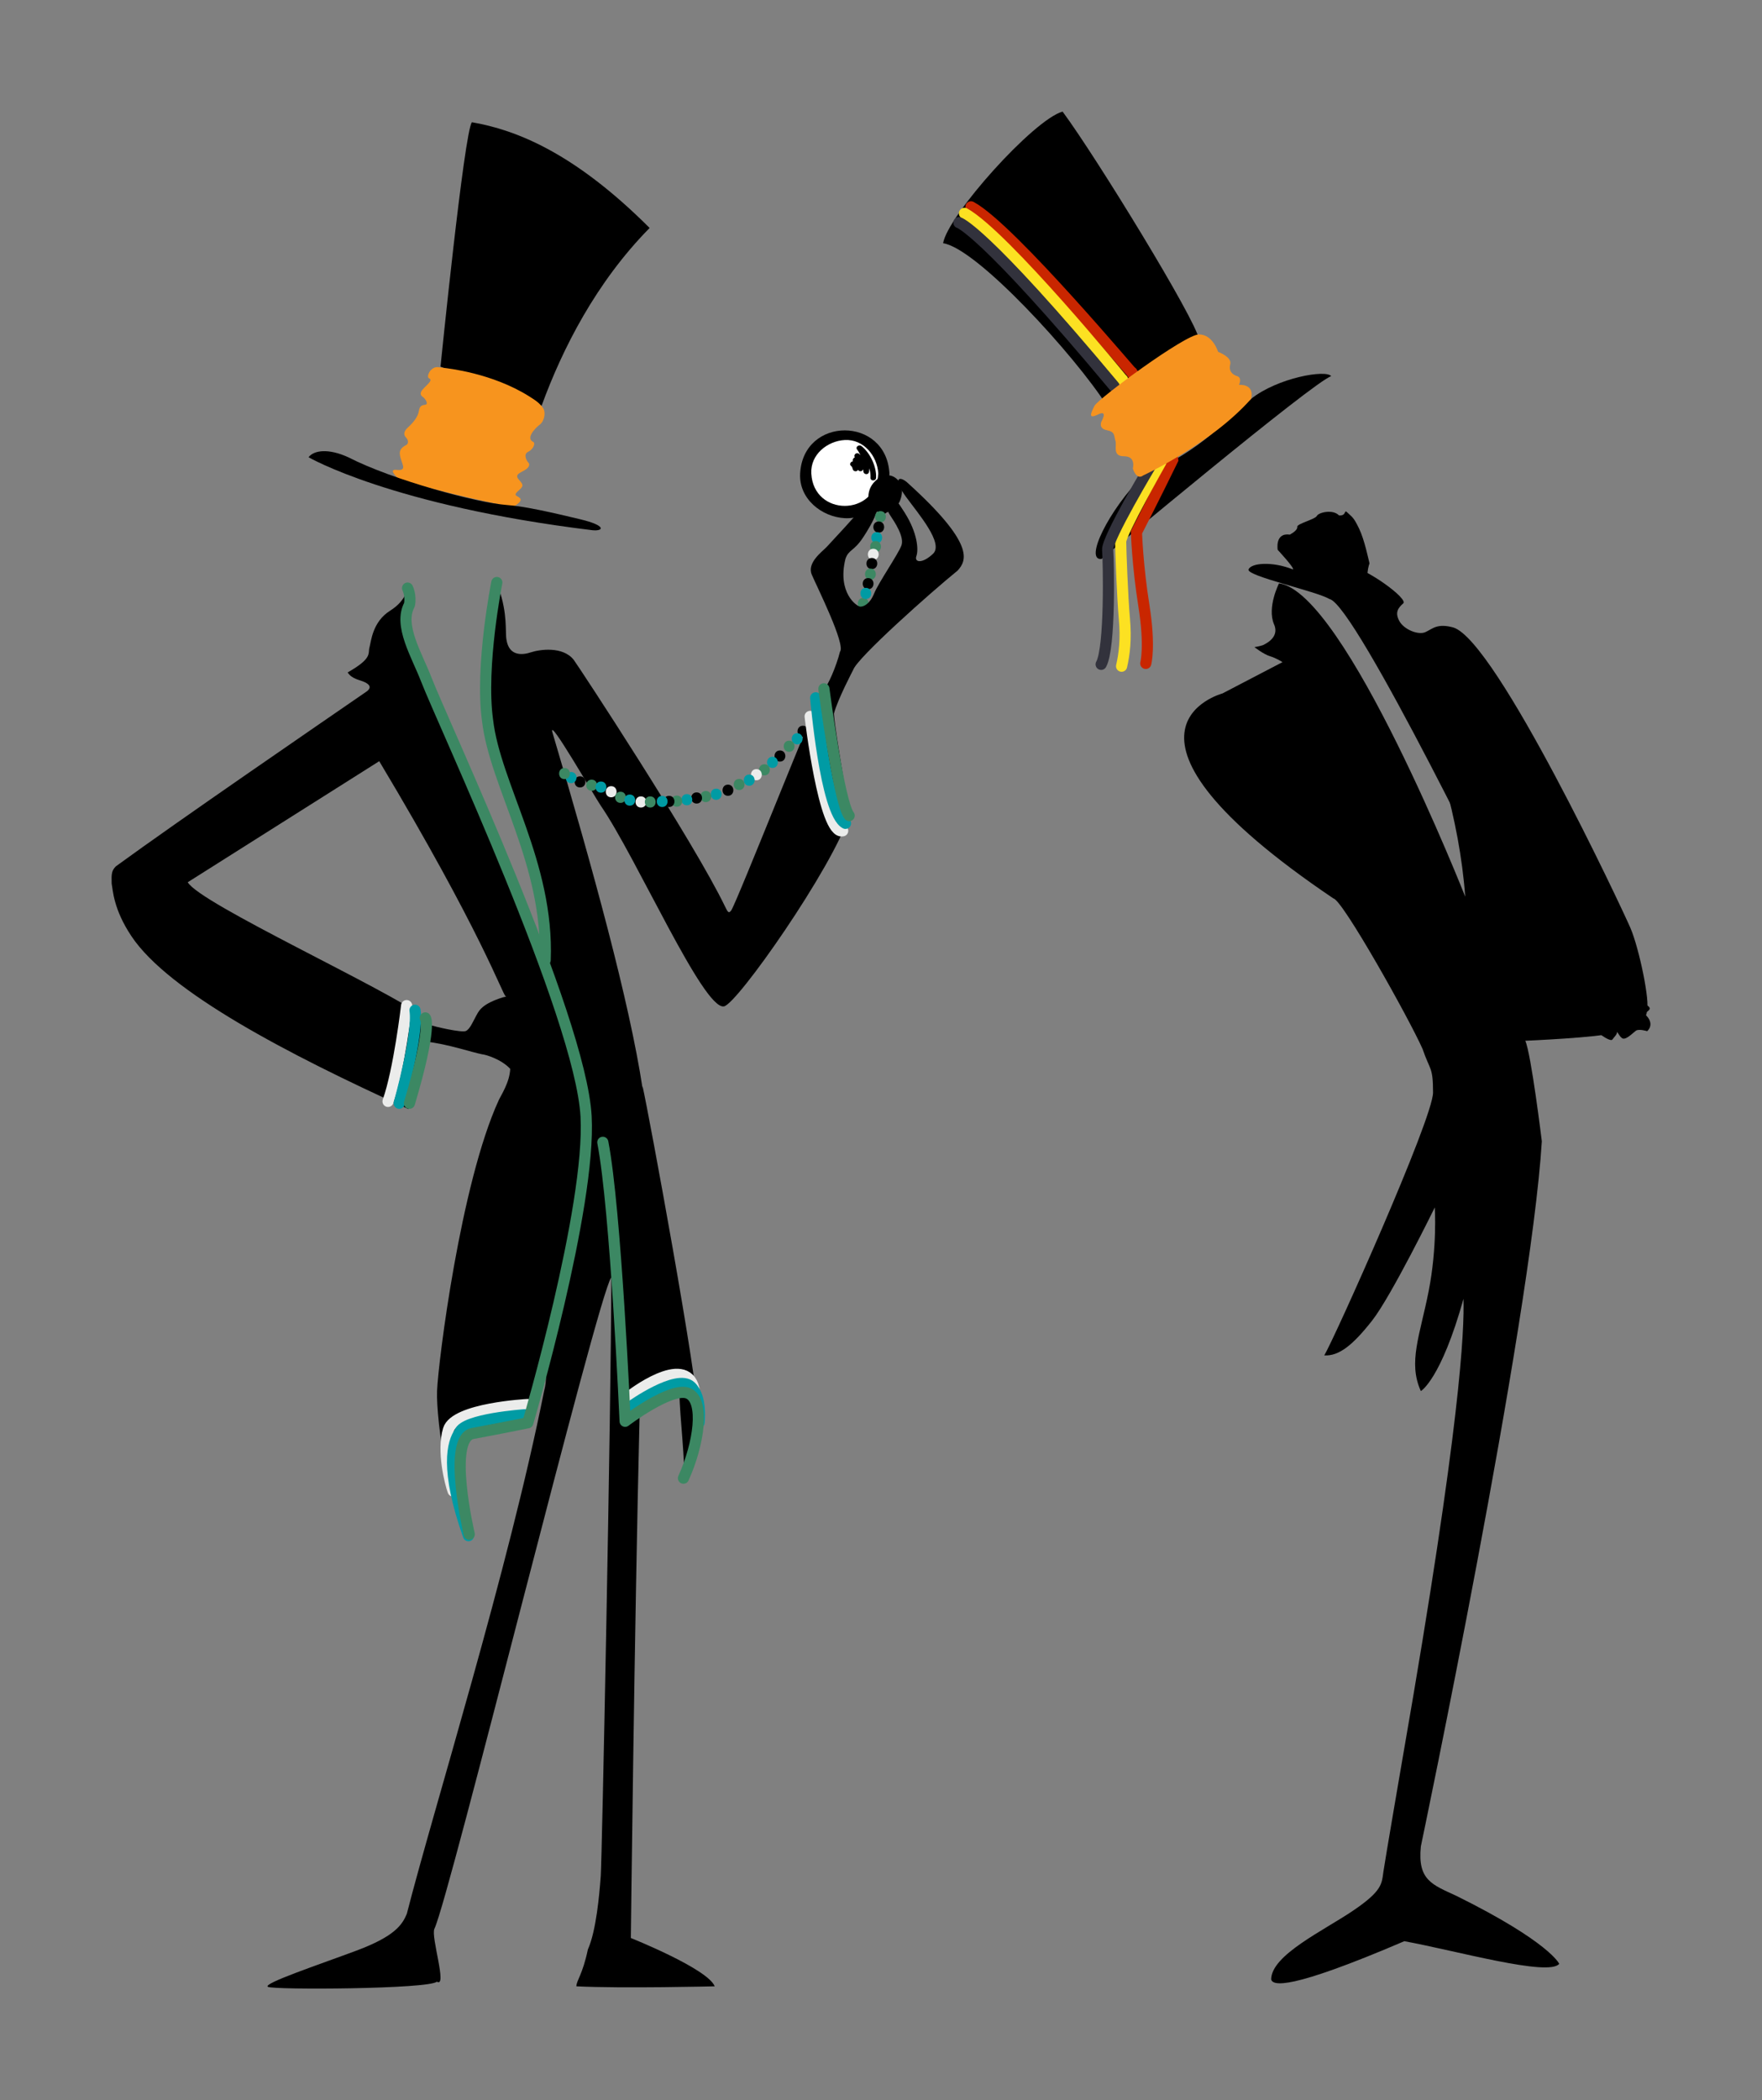 <?xml version="1.0" encoding="UTF-8" standalone="no"?>
<!-- Generator: Adobe Illustrator 16.0.0, SVG Export Plug-In . SVG Version: 6.00 Build 0)  -->

<svg
   xmlns:dc="http://purl.org/dc/elements/1.1/"
   xmlns:cc="http://creativecommons.org/ns#"
   xmlns:rdf="http://www.w3.org/1999/02/22-rdf-syntax-ns#"
   xmlns:svg="http://www.w3.org/2000/svg"
   xmlns="http://www.w3.org/2000/svg"
   xmlns:sodipodi="http://sodipodi.sourceforge.net/DTD/sodipodi-0.dtd"
   xmlns:inkscape="http://www.inkscape.org/namespaces/inkscape"
   version="1.1"
   x="0px"
   y="0px"
   width="315.865"
   height="376.418"
   viewBox="0 0 315.865 376.418"
   enable-background="new 0 0 1202.667 370"
   xml:space="preserve"
   id="svg11755"
   sodipodi:docname="ProdServ_MagierInternational_Mobile.svg"
   inkscape:version="0.92.3 (unknown)"><rect x="0" y="0" width="315.865" height="376.418" fill="#808080" stroke="none"/><defs
   id="defs11759" /><sodipodi:namedview
   pagecolor="#ffffff"
   bordercolor="#666666"
   borderopacity="1"
   objecttolerance="10"
   gridtolerance="10"
   guidetolerance="10"
   inkscape:pageopacity="0"
   inkscape:pageshadow="2"
   inkscape:window-width="1855"
   inkscape:window-height="1056"
   id="namedview11757"
   showgrid="false"
   inkscape:zoom="0.68907616"
   inkscape:cx="518.14433"
   inkscape:cy="143.64332"
   inkscape:window-x="3905"
   inkscape:window-y="24"
   inkscape:window-maximized="1"
   inkscape:current-layer="svg11755"
   fit-margin-top="20"
   fit-margin-left="20"
   fit-margin-right="20"
   fit-margin-bottom="20" />





<g
   id="Magier_Analyse"
   transform="translate(-5.937,-5.596)">
	<g
   id="Magier">
		<path
   d="m 225.077,129.885 c 0,0 -24.805,6.552 19.891,36.739 1.638,0.234 13.572,21.528 15.99,26.989 1.326,3.899 1.872,3.12 1.872,7.8 0,4.681 -17.785,44.305 -19.5,47.113 2.652,0.156 5.147,-1.873 8.58,-6.241 3.432,-4.367 11.232,-20.279 11.232,-20.279 0,0 0.468,7.021 -1.092,14.977 -1.56,7.956 -3.744,12.791 -1.404,17.939 0,0 3.588,-2.027 7.644,-16.536 0.156,5.616 -0.468,22.309 -10.764,81.434 0,0 -3.276,19.033 -3.588,21.217 -0.312,2.184 -0.156,3.433 -5.46,7.02 -5.304,3.588 -14.664,7.958 -14.664,12.325 0.312,1.091 3.12,2.027 23.869,-6.865 9.36,1.717 25.896,6.397 27.769,4.057 0,0 -1.716,-3.899 -18.408,-12.168 -4.368,-2.028 -7.021,-2.808 -6.396,-8.893 0,0 19.657,-93.602 21.685,-126.362 0,0 -1.912,-15.679 -2.965,-18.019 0,0 13.572,-0.585 15.562,-1.404 0,0 0.819,-0.117 1.521,-0.233 0.702,-0.117 3.51,-0.858 4.212,-2.574 0,0 0.585,-0.352 0.468,-1.17 0.702,-1.287 -1.326,-11.154 -2.925,-14.86 -1.519,-3.519 -23.986,-51.364 -31.708,-53.821 -2.925,-0.819 -3.744,0.234 -5.031,0.819 -1.287,0.585 -3.861,-0.468 -4.68,-1.989 -0.819,-1.521 -0.234,-2.34 0.702,-3.159 0.936,-0.819 -6.435,-6.201 -9.711,-6.786 3.276,5.5 18.72,31.006 20.826,59.359 0,0 -21.528,-54.602 -33.384,-56.161 0,0 -2.185,4.29 -0.897,7.332 0.585,1.287 0.234,2.691 -1.989,3.744 -0.702,0.234 -1.521,0.351 -1.521,0.351 0,0 1.638,1.287 2.808,1.638 1.17,0.351 2.223,1.053 2.223,1.053"
   id="path11429"
   inkscape:connector-curvature="0" />
		<g
   id="Ebene_8">
			<path
   d="m 293,191.117 c 0,0 1.685,1.248 1.998,0.779 0.312,-0.468 0.803,-0.857 0.803,-1.247 0,-0.391 0.286,0.545 0.91,1.014 0.624,0.468 1.936,-0.936 2.482,-1.326 0.546,-0.39 2.021,0.078 2.021,0.078 0,0 1.557,-1.249 -0.394,-3.042 0.312,-0.624 1.559,-0.858 0.311,-1.638 -1.249,-0.78 -5.82,1.949 -5.82,1.949 L 293,189.478 Z"
   id="path11431"
   inkscape:connector-curvature="0" />
		</g>
		<path
   d="m 276.714,171.304 c 0,0 -27.769,-57.409 -32.449,-58.345 -2.34,-1.404 -14.977,-4.134 -14.508,-5.304 0.468,-1.17 4.263,-1.478 7.956,0 0.39,-0.156 -2.73,-3.51 -2.73,-3.51 0,0 -0.546,-3.12 2.184,-2.729 0.546,-0.312 1.404,-0.858 1.326,-1.404 -0.078,-0.546 3.198,-1.326 3.51,-1.95 0.312,-0.624 2.886,-1.248 3.978,-0.078 1.481,0.078 0.78,-1.248 1.56,-0.468 0.78,0.78 1.015,0.702 2.028,2.808 1.014,2.106 1.716,5.694 1.872,6.24 0,0 -1.015,2.73 0.312,4.212 1.326,1.482 35.257,58.969 35.257,58.969"
   id="path11434"
   inkscape:connector-curvature="0" />
		<g
   id="Ebene_7">
			<path
   d="m 203.393,105.782 c 0,0 38.065,-31.825 41.185,-32.761 -0.936,-1.248 -9.672,0.312 -14.353,4.056 -4.68,3.744 -8.424,9.048 -19.344,13.729 -6.24,6.24 -10.609,15.288 -7.488,14.976 z"
   id="path11436"
   inkscape:connector-curvature="0" />
			<path
   d="m 220.865,66.381 c 0,0 -13.732,9.031 -16.479,11.944 C 198.619,69.294 181.042,50.067 175,49.193 c 0.824,-4.953 16.204,-22.141 21.422,-23.597 6.042,8.158 23.894,37.29 24.443,40.785 z"
   id="path11438"
   inkscape:connector-curvature="0" />
		</g>
		<path
   stroke-miterlimit="10"
   d="m 208.833,72.333 c 0,0 6.833,10.834 7.333,15.667 -3.167,6.5 -6.5,12.999 -6.5,12.999 0,0 0.167,5.833 1.333,13.167 1.166,7.334 0.333,10.333 0.333,10.333"
   id="path11441"
   inkscape:connector-curvature="0"
   style="fill:none;stroke:#c92600;stroke-width:2;stroke-linecap:round;stroke-miterlimit:10" />
		<path
   stroke-miterlimit="10"
   d="M 208.833,72.333 C 210.338,74.302 187.167,46.5 180,42.667"
   id="path11443"
   inkscape:connector-curvature="0"
   style="fill:none;stroke:#c92600;stroke-width:2;stroke-linecap:round;stroke-miterlimit:10" />
		<path
   stroke-miterlimit="10"
   d="m 207.167,73.667 c 0,0 -21.167,-25.833 -28.333,-29.833"
   id="path11445"
   inkscape:connector-curvature="0"
   style="fill:none;stroke:#fce122;stroke-width:2;stroke-linecap:round;stroke-miterlimit:10" />
		<path
   stroke-miterlimit="10"
   d="m 207.167,73.667 c 0,0 6.833,12.167 6.833,14.833 0,0 -7.167,12.667 -7.167,14.167 0,1.5 0.333,10.167 0.667,13.833 0.334,3.666 0,6.333 -0.5,8.5"
   id="path11447"
   inkscape:connector-curvature="0"
   style="fill:none;stroke:#fce122;stroke-width:2;stroke-linecap:round;stroke-miterlimit:10" />
		<path
   stroke-miterlimit="10"
   d="m 177.833,45.5 c 0,0 4.167,1 27.833,29.333"
   id="path11449"
   inkscape:connector-curvature="0"
   style="fill:none;stroke:#32323c;stroke-width:2;stroke-linecap:round;stroke-miterlimit:10" />
		<path
   stroke-miterlimit="10"
   d="m 212.333,88.833 c 0,0 -8,13.333 -7.833,15.333 0.167,2 0.5,17.5 -1.167,20.5"
   id="path11451"
   inkscape:connector-curvature="0"
   style="fill:none;stroke:#32323c;stroke-width:2;stroke-linecap:round;stroke-miterlimit:10" />
		<path
   d="m 210.881,90.806 c 0,0 12.168,-5.616 19.344,-13.729 0.625,-2.808 -2.184,-2.496 -2.184,-2.496 0,0 0.624,-1.248 -0.312,-1.56 -0.936,-0.312 -1.561,-0.937 -1.248,-2.184 0.312,-1.248 -2.184,-2.184 -2.184,-2.184 0,0 -0.937,-3.12 -3.432,-3.12 -2.496,0 -18.097,11.544 -18.721,12.792 -0.624,1.248 -1.248,2.496 0.625,1.56 1.873,-0.936 0.624,1.248 0.624,1.248 0,0 -0.624,1.249 0.936,1.561 1.56,0.312 1.248,0.936 1.56,1.872 0.312,0.936 -0.624,2.808 1.561,2.808 2.184,0 1.56,2.184 1.56,2.184 0,0 0.623,2.184 1.871,1.248 z"
   id="path11453"
   inkscape:connector-curvature="0"
   style="fill:#f6931f" />
	</g>
</g>
<g
   id="Magier_Wissenschafter"
   transform="translate(-5.937,-5.596)">
	<path
   d="m 84.904,71.31 c 0,0 4.256,-42.156 5.63,-43.803 7.964,1.373 18.4,5.492 31.857,18.949 -9.612,9.75 -15.654,21.696 -19.361,31.857 C 92.869,74.468 84.904,71.31 84.904,71.31 Z"
   id="path11457"
   inkscape:connector-curvature="0" />
	<path
   d="m 77.42,91.425 c 0,0 -2.112,-1.817 -0.36,-1.611 1.75,0.206 1.03,-0.927 0.875,-1.545 -0.463,-1.339 -0.618,-2.163 0.773,-2.884 0.721,-0.412 0.206,-1.184 0,-1.39 -0.206,-0.206 -0.699,-0.824 0.371,-1.802 1.071,-0.978 1.792,-1.957 1.946,-2.936 0.155,-0.978 0.567,-1.03 1.184,-1.132 0.618,-0.104 -0.103,-1.133 -0.412,-1.339 -0.309,-0.206 -0.875,-0.619 0.103,-1.597 0.979,-0.979 1.596,-1.493 0.927,-1.802 -0.429,-0.257 0.097,-1.184 0.28,-1.39 0.801,-0.789 1.179,-0.618 2.278,-0.48 0.885,0.11 8.768,0.937 15.413,5.115 1.207,0.758 1.922,1.235 2.575,2.23 0.343,0.653 0.24,2.129 -0.687,2.85 -0.927,0.721 -2.575,2.505 -1.098,3.124 0.343,0.275 -0.069,1.304 -0.996,1.75 -0.927,0.447 -0.171,1.717 0.034,1.888 0.206,0.172 0.378,0.652 -0.343,1.202 -0.721,0.549 -2.163,0.855 -1.442,1.749 0.721,0.894 1.167,1.135 0.172,1.993 -0.996,0.858 -0.687,0.927 -0.172,1.235 0.515,0.309 0.618,0.584 0.069,1.099 -0.549,0.515 -0.961,0.652 -1.305,0.652 -0.344,0 -12.357,-2.405 -20.185,-4.979 z"
   id="path11459"
   inkscape:connector-curvature="0"
   style="fill:#f7941e" />
	<path
   d="m 61.251,87.547 c 0,0 14.933,8.703 50.875,13.08 2.06,0.206 2.575,-0.824 -2.163,-1.958 -4.737,-1.133 -9.859,-2.332 -13.285,-2.574 -5.098,-0.36 -20.289,-4.428 -28.321,-8.548 -3.604,-1.647 -6.178,-1.235 -7.106,0 z"
   id="path11461"
   inkscape:connector-curvature="0" />
	<g
   id="g11467">
		<g
   id="g11465">
			<path
   d="m 160.685,114.757 c 1.29,0 1.29,-2 0,-2 -1.29,0 -1.289,2 0,2 z"
   id="path11463"
   inkscape:connector-curvature="0"
   style="fill:#3c8863" />
		</g>
	</g>
	<g
   id="g11473">
		<path
   d="m 168.46,91.976 c -1.544,-1.235 -2.368,-0.412 -0.103,2.678 2.265,3.09 6.797,8.342 4.84,10.196 -1.957,1.853 -3.398,1.544 -2.986,0.411 0.412,-1.132 0.206,-4.119 -2.06,-7.724 -2.266,-3.604 -2.472,-3.192 -2.781,-2.574 -0.309,0.618 -0.721,1.699 0.103,2.936 0.824,1.236 2.626,3.914 2.059,5.458 -0.566,1.545 -4.119,6.694 -4.891,8.6 -0.772,1.905 -1.854,2.369 -2.472,2.369 -0.618,0 -4.17,-2.472 -2.678,-8.548 0.567,-1.7 1.494,-1.339 3.142,-3.811 1.647,-2.472 4.222,-7.034 2.111,-8.409 -0.669,0.324 -0.309,0.736 -1.802,2.538 -1.493,1.803 -5.973,6.643 -6.797,7.518 -0.824,0.875 -3.604,2.833 -2.677,4.995 0.926,2.163 6.127,12.565 5.046,13.8 -0.618,2.522 -2.266,6.384 -2.884,6.642 -0.618,0.257 -15.757,38.672 -16.632,39.753 -0.412,0.516 -0.566,0.36 -1.082,-0.72 -5.562,-11.586 -26.21,-42.997 -27.137,-44.232 -1.957,-2.472 -6.128,-1.854 -7.672,-1.339 -1.545,0.515 -3.914,0.721 -4.377,-2.266 -0.258,-1.287 0.257,-4.583 -1.391,-9.217 -2.111,7.26 -3.604,21.215 -0.618,31.875 2.987,10.659 9.807,20.735 8.328,32.913 -8.806,-24.201 -19.501,-45.787 -21.767,-50.987 -2.266,-5.2 -2.935,-9.732 -1.957,-11.534 0.463,-0.978 0.051,-2.317 -0.36,-2.626 0,0 0.103,2.37 -3.089,4.377 -3.193,2.008 -3.399,5.509 -3.708,6.591 -0.309,1.082 0.618,1.906 -3.914,4.48 0.876,1.288 2.214,1.288 3.192,1.803 0.979,0.515 0.927,1.029 0.309,1.544 -8.959,6.18 -33.47,22.966 -45.056,31.41 -0.753,0.773 -0.8,1.341 -0.746,3.09 0.224,1.099 0.282,4.567 3.578,9.475 6.669,9.936 27.824,21.027 49.622,30.931 0,0 2.592,-7.397 3.159,-12.084 3.844,0.413 8.29,1.941 10.041,2.268 0.775,0.079 3.476,0.919 5.046,2.608 -0.093,2.41 -1.642,4.718 -2.06,5.63 -6.831,14.884 -10.848,46.894 -11.054,52.11 -0.206,5.218 2.403,23.205 5.767,25.677 0,-3.637 -3.295,-16.683 0.619,-18.056 3.913,-1.373 6.934,-0.892 9.887,-1.922 0,0 1.731,-2.823 2.709,-7.356 0.616,-2.857 0.736,-0.215 0.208,1.657 -6.419,32.201 -19.773,74.769 -24.613,93.718 -0.824,1.957 -2.139,4.016 -9.039,6.591 -6.899,2.574 -16.889,5.915 -15.86,6.487 1.03,0.574 28.939,0.413 30.278,-0.926 1.957,1.19 -1.109,-8.084 -0.431,-9.481 2.697,-5.556 29.244,-113.484 31.715,-116.779 -0.047,24.525 -1.688,104.561 -1.893,107.311 -0.245,3.296 -0.811,9.836 -2.312,13.183 -0.944,4.524 -2.057,5.56 -2.057,6.598 8.157,0.41 24.799,0 24.799,0 -1.235,-3.149 -15.036,-8.658 -15.036,-8.658 0,0 0.622,-54.964 1.58,-94.197 0.002,-0.004 3.341,-2.832 7.141,-3.432 0,3.897 1.168,13.235 0.711,15.219 1.143,-3.625 2.384,-6.362 2.584,-11.374 0.206,-5.151 -8.824,-54.172 -9.922,-58.908 v 0.367 c -2.34,-15.442 -8.866,-39.192 -16.168,-63.808 -0.721,-2.884 7.604,11.617 8.68,13.183 6.424,9.337 18.371,36.594 22.078,35.976 2.357,-0.376 19.489,-24.869 22.451,-34.191 0.137,-0.429 -2.46,-14.498 -2.735,-18.273 0.687,-2.609 3.447,-7.816 3.457,-7.851 0.721,-2.162 13.884,-13.876 18.743,-17.816 1.544,-1.758 3.295,-4.642 -9.166,-15.867 z m -73.017,92.585 c -3.347,1.183 -3.707,2.316 -4.222,3.244 -0.515,0.926 -1.03,2.215 -1.751,2.572 -0.721,0.363 -5.527,-0.755 -6.608,-1.115 -0.343,-0.583 0.085,-0.643 -0.684,-1.227 -6.715,-5.099 -40.397,-20.479 -42.587,-24.313 L 73.92,142.026 c 18.372,30.683 22.125,41.882 22.657,42.121 0.26,0.119 -0.001,0.001 -1.134,0.414 z"
   id="path11469"
   inkscape:connector-curvature="0" />
		<path
   d="m 128.458,270.532 c -0.031,0.101 -0.062,0.196 -0.093,0.297 0.036,-0.082 0.067,-0.183 0.093,-0.297 z"
   id="path11471"
   inkscape:connector-curvature="0" />
	</g>
	<g
   id="g11481">
		<circle
   cx="157.376"
   cy="90.465"
   r="7.003"
   id="circle11475"
   style="fill:#ffffff" />
		<g
   id="g11479">
			<path
   d="m 163.38,90.465 c -0.417,7.737 -11.59,7.736 -12.007,0 -0.183,-3.396 2.875,-5.834 6.004,-6.003 3.396,-0.183 5.834,2.874 6.003,6.003 0.069,1.283 2.069,1.29 2,0 -0.555,-10.307 -15.452,-10.307 -16.007,0 -0.244,4.521 3.841,7.779 8.004,8.003 4.521,0.243 7.779,-3.84 8.003,-8.003 0.069,-1.289 -1.931,-1.282 -2,0 z"
   id="path11477"
   inkscape:connector-curvature="0" />
		</g>
	</g>
	<g
   id="g11489">
		<ellipse
   transform="matrix(0.892,0.453,-0.453,0.892,60.478,-64.34)"
   cx="164.636"
   cy="94.161"
   rx="1.4"
   ry="1.953"
   id="ellipse11483" />
		<g
   id="g11487">
			<path
   d="m 164.588,94.038 c -0.114,0.206 -0.205,0.325 -0.382,0.489 0.12,-0.111 -0.253,-0.005 -0.016,-0.013 0.144,-0.004 0.371,0.06 0.42,0.211 -0.016,-0.048 0.011,-0.308 0.072,-0.44 0.095,-0.209 0.212,-0.333 0.382,-0.49 -0.12,0.111 0.252,0.005 0.015,0.012 -0.143,0.004 -0.371,-0.06 -0.42,-0.21 0.017,0.048 -0.01,0.308 -0.071,0.441 -0.339,0.744 -0.219,1.609 0.539,2.053 0.651,0.381 1.712,0.206 2.052,-0.538 0.707,-1.547 0.699,-3.446 -0.902,-4.429 -1.563,-0.959 -3.417,0.269 -4.185,1.647 -0.826,1.483 -0.615,3.498 0.902,4.428 1.564,0.958 3.417,-0.267 4.185,-1.646 0.943,-1.693 -1.649,-3.205 -2.591,-1.515 z"
   id="path11485"
   inkscape:connector-curvature="0" />
		</g>
	</g>
	<g
   id="g11497">
		<path
   d="m 158.858,88.752 c 0,0 0.333,0.238 0.437,0.821 0.206,-0.721 0,-1.51 0,-1.51 0,0 0.754,0.961 0.893,1.51 0.068,-0.583 -0.275,-1.819 -0.583,-2.266 0.721,0.618 1.681,2.128 1.613,2.781 0.344,-1.236 -0.892,-3.81 -1.201,-4.188 1.373,0.995 2.609,3.878 2.472,5.32"
   id="path11491"
   inkscape:connector-curvature="0"
   style="fill:#ffffff" />
		<g
   id="g11495">
			<path
   d="m 158.505,89.105 c 0.198,0.165 0.236,0.337 0.308,0.6 0.125,0.456 0.865,0.5 0.964,0 0.118,-0.598 0.139,-1.178 0,-1.776 -0.278,0.162 -0.557,0.324 -0.835,0.486 0.3,0.389 0.604,0.822 0.764,1.29 0.183,0.535 0.957,0.441 0.982,-0.133 0.038,-0.85 -0.217,-1.789 -0.652,-2.518 -0.262,0.202 -0.523,0.404 -0.785,0.606 0.609,0.565 1.456,1.543 1.466,2.427 0.006,0.551 0.864,0.698 0.982,0.133 0.301,-1.441 -0.394,-3.403 -1.251,-4.573 -0.262,0.202 -0.523,0.404 -0.785,0.606 1.36,1.07 2.417,3.22 2.326,4.967 -0.034,0.645 0.967,0.642 1,0 0.103,-1.978 -1.07,-4.456 -2.619,-5.674 -0.406,-0.319 -1.15,0.107 -0.785,0.606 0.684,0.933 1.393,2.642 1.151,3.802 0.327,0.044 0.655,0.088 0.982,0.133 -0.014,-1.168 -0.94,-2.375 -1.759,-3.134 -0.41,-0.38 -1.083,0.106 -0.785,0.606 0.348,0.583 0.545,1.335 0.515,2.013 0.327,-0.044 0.655,-0.088 0.982,-0.133 -0.219,-0.644 -0.608,-1.197 -1.021,-1.731 -0.329,-0.425 -0.938,0.044 -0.835,0.486 0.098,0.422 0.084,0.816 0,1.245 0.321,0 0.643,0 0.964,0 -0.106,-0.386 -0.246,-0.777 -0.565,-1.042 -0.495,-0.406 -1.206,0.297 -0.709,0.708 z"
   id="path11493"
   inkscape:connector-curvature="0" />
		</g>
	</g>
	<g
   id="Ebene_11">
		<g
   id="g11503">
			<g
   id="g11501">
				<path
   d="m 164.135,97.764 c 1.29,0 1.29,-2 0,-2 -1.29,0 -1.29,2 0,2 z"
   id="path11499"
   inkscape:connector-curvature="0" />
			</g>
		</g>
		<g
   id="g11509">
			<g
   id="g11507">
				<path
   d="m 163.774,99.207 c 1.29,0 1.29,-2 0,-2 -1.29,0 -1.289,2 0,2 z"
   id="path11505"
   inkscape:connector-curvature="0"
   style="fill:#3c8863" />
			</g>
		</g>
		<g
   id="g11515">
			<g
   id="g11513">
				<path
   d="m 163.465,101.061 c 1.29,0 1.29,-2 0,-2 -1.29,0 -1.289,2 0,2 z"
   id="path11511"
   inkscape:connector-curvature="0" />
			</g>
		</g>
		<g
   id="g11521">
			<g
   id="g11519">
				<path
   d="m 163.104,102.966 c 1.29,0 1.29,-2 0,-2 -1.29,0 -1.289,2 0,2 z"
   id="path11517"
   inkscape:connector-curvature="0"
   style="fill:#009ba4" />
			</g>
		</g>
		<g
   id="g11527">
			<g
   id="g11525">
				<path
   d="m 162.898,104.562 c 1.29,0 1.29,-2 0,-2 -1.29,0 -1.289,2 0,2 z"
   id="path11523"
   inkscape:connector-curvature="0"
   style="fill:#3c8863" />
			</g>
		</g>
		<g
   id="g11533">
			<g
   id="g11531">
				<path
   d="m 162.487,105.952 c 1.29,0 1.29,-2 0,-2 -1.29,0 -1.29,2 0,2 z"
   id="path11529"
   inkscape:connector-curvature="0"
   style="fill:#ebeceb" />
			</g>
		</g>
		<g
   id="g11539">
			<g
   id="g11537">
				<path
   d="m 162.229,107.6 c 1.29,0 1.29,-2 0,-2 -1.29,0 -1.289,2 0,2 z"
   id="path11535"
   inkscape:connector-curvature="0" />
			</g>
		</g>
		<g
   id="g11545">
			<g
   id="g11543">
				<path
   d="m 161.972,109.505 c 1.29,0 1.29,-2 0,-2 -1.29,0 -1.29,2 0,2 z"
   id="path11541"
   inkscape:connector-curvature="0"
   style="fill:#3c8863" />
			</g>
		</g>
		<g
   id="g11551">
			<g
   id="g11549">
				<path
   d="m 161.56,111.205 c 1.29,0 1.29,-2 0,-2 -1.29,0 -1.289,2 0,2 z"
   id="path11547"
   inkscape:connector-curvature="0" />
			</g>
		</g>
		<g
   id="g11557">
			<g
   id="g11555">
				<path
   d="m 161.148,112.956 c 1.29,0 1.29,-2 0,-2 -1.29,0 -1.29,2 0,2 z"
   id="path11553"
   inkscape:connector-curvature="0"
   style="fill:#009ba4" />
			</g>
		</g>
		<g
   id="g11563">
			<g
   id="g11561">
				<path
   d="m 160.273,116.869 c 1.29,0 1.29,-2 0,-2 -1.29,0 -1.29,2 0,2 z"
   id="path11559"
   inkscape:connector-curvature="0" />
			</g>
		</g>
		<g
   id="g11569">
			<g
   id="g11567">
				<path
   d="m 149.871,137.671 c 1.29,0 1.29,-2 0,-2 -1.29,0 -1.289,2 0,2 z"
   id="path11565"
   inkscape:connector-curvature="0" />
			</g>
		</g>
		<g
   id="g11575">
			<g
   id="g11573">
				<path
   d="m 148.841,139.011 c 1.29,0 1.29,-2 0,-2 -1.29,0 -1.29,2 0,2 z"
   id="path11571"
   inkscape:connector-curvature="0"
   style="fill:#009ba4" />
			</g>
		</g>
		<g
   id="g11581">
			<g
   id="g11579">
				<path
   d="m 147.399,140.349 c 1.29,0 1.29,-2 0,-2 -1.29,0 -1.289,2 0,2 z"
   id="path11577"
   inkscape:connector-curvature="0"
   style="fill:#3c8863" />
			</g>
		</g>
		<g
   id="g11587">
			<g
   id="g11585">
				<path
   d="m 145.751,142.1 c 1.29,0 1.29,-2 0,-2 -1.29,0 -1.289,2 0,2 z"
   id="path11583"
   inkscape:connector-curvature="0" />
			</g>
		</g>
		<g
   id="g11593">
			<g
   id="g11591">
				<path
   d="m 144.413,143.233 c 1.29,0 1.29,-2 0,-2 -1.29,0 -1.29,2 0,2 z"
   id="path11589"
   inkscape:connector-curvature="0"
   style="fill:#009ba4" />
			</g>
		</g>
		<g
   id="g11599">
			<g
   id="g11597">
				<path
   d="m 142.971,144.571 c 1.29,0 1.29,-2 0,-2 -1.29,0 -1.289,2 0,2 z"
   id="path11595"
   inkscape:connector-curvature="0"
   style="fill:#3c8863" />
			</g>
		</g>
		<g
   id="g11605">
			<g
   id="g11603">
				<path
   d="m 141.529,145.448 c 1.29,0 1.29,-2 0,-2 -1.29,0 -1.29,2 0,2 z"
   id="path11601"
   inkscape:connector-curvature="0"
   style="fill:#ebeceb" />
			</g>
		</g>
		<g
   id="g11611">
			<g
   id="g11609">
				<path
   d="m 140.242,146.425 c 1.29,0 1.29,-2 0,-2 -1.29,0 -1.289,2 0,2 z"
   id="path11607"
   inkscape:connector-curvature="0"
   style="fill:#009ba4" />
			</g>
		</g>
		<g
   id="g11617">
			<g
   id="g11615">
				<path
   d="m 138.439,147.198 c 1.29,0 1.29,-2 0,-2 -1.29,0 -1.289,2 0,2 z"
   id="path11613"
   inkscape:connector-curvature="0"
   style="fill:#3c8863" />
			</g>
		</g>
		<g
   id="g11623">
			<g
   id="g11621">
				<path
   d="m 136.432,148.228 c 1.29,0 1.29,-2 0,-2 -1.29,0 -1.29,2 0,2 z"
   id="path11619"
   inkscape:connector-curvature="0" />
			</g>
		</g>
		<g
   id="g11629">
			<g
   id="g11627">
				<path
   d="m 134.32,148.949 c 1.29,0 1.29,-2 0,-2 -1.29,0 -1.289,2 0,2 z"
   id="path11625"
   inkscape:connector-curvature="0"
   style="fill:#009ba4" />
			</g>
		</g>
		<g
   id="g11635">
			<g
   id="g11633">
				<path
   d="m 132.466,149.36 c 1.29,0 1.29,-2 0,-2 -1.29,0 -1.289,2 0,2 z"
   id="path11631"
   inkscape:connector-curvature="0"
   style="fill:#3c8863" />
			</g>
		</g>
		<g
   id="g11641">
			<g
   id="g11639">
				<path
   d="m 130.819,149.618 c 1.29,0 1.29,-2 0,-2 -1.29,0 -1.29,2 0,2 z"
   id="path11637"
   inkscape:connector-curvature="0" />
			</g>
		</g>
		<g
   id="g11647">
			<g
   id="g11645">
				<path
   d="m 129.068,149.927 c 1.29,0 1.29,-2 0,-2 -1.29,0 -1.29,2 0,2 z"
   id="path11643"
   inkscape:connector-curvature="0"
   style="fill:#009ba4" />
			</g>
		</g>
		<g
   id="g11653">
			<g
   id="g11651">
				<path
   d="m 127.266,150.185 c 1.29,0 1.29,-2 0,-2 -1.29,0 -1.289,2 0,2 z"
   id="path11649"
   inkscape:connector-curvature="0"
   style="fill:#3c8863" />
			</g>
		</g>
		<g
   id="g11659">
			<g
   id="g11657">
				<path
   d="m 125.875,150.236 c 1.29,0 1.29,-2 0,-2 -1.29,0 -1.289,2 0,2 z"
   id="path11655"
   inkscape:connector-curvature="0" />
			</g>
		</g>
		<g
   id="g11665">
			<g
   id="g11663">
				<path
   d="m 124.64,150.236 c 1.29,0 1.29,-2 0,-2 -1.29,0 -1.29,2 0,2 z"
   id="path11661"
   inkscape:connector-curvature="0"
   style="fill:#009ba4" />
			</g>
		</g>
		<g
   id="g11671">
			<g
   id="g11669">
				<path
   d="m 112,147.333 c 1.29,0 1.29,-2 0,-2 -1.29,0 -1.29,2 0,2 z"
   id="path11667"
   inkscape:connector-curvature="0"
   style="fill:#3c8863" />
			</g>
		</g>
		<g
   id="g11677">
			<g
   id="g11675">
				<path
   d="m 109.913,146.734 c 1.29,0 1.29,-2 0,-2 -1.29,0 -1.29,2 0,2 z"
   id="path11673"
   inkscape:connector-curvature="0" />
			</g>
		</g>
		<g
   id="g11683">
			<g
   id="g11681">
				<path
   d="m 108.316,145.962 c 1.29,0 1.29,-2 0,-2 -1.29,0 -1.289,2 0,2 z"
   id="path11679"
   inkscape:connector-curvature="0"
   style="fill:#009ba4" />
			</g>
		</g>
		<g
   id="g11689">
			<g
   id="g11687">
				<path
   d="m 107.131,145.241 c 1.29,0 1.29,-2 0,-2 -1.29,0 -1.289,2 0,2 z"
   id="path11685"
   inkscape:connector-curvature="0"
   style="fill:#3c8863" />
			</g>
		</g>
		<path
   stroke-miterlimit="10"
   d="m 100.5,257.333 c 0,0 -13,0.666 -14.167,4.5 -1.167,3.834 0.333,9.666 0.833,11"
   id="path11691"
   inkscape:connector-curvature="0"
   style="fill:none;stroke:#ebeceb;stroke-width:2;stroke-linecap:round;stroke-linejoin:round;stroke-miterlimit:10" />
		<path
   stroke-miterlimit="10"
   d="m 118.833,255.833 c 0,0 10,-7.833 11.5,-1.333"
   id="path11693"
   inkscape:connector-curvature="0"
   style="fill:none;stroke:#ebeceb;stroke-width:2;stroke-linecap:round;stroke-linejoin:round;stroke-miterlimit:10" />
		<path
   stroke-miterlimit="10"
   d="m 78.833,185.833 c 0,0 -1.333,11.5 -3.333,17.167"
   id="path11695"
   inkscape:connector-curvature="0"
   style="fill:none;stroke:#ebeceb;stroke-width:2;stroke-linecap:round;stroke-linejoin:round;stroke-miterlimit:10" />
		<path
   stroke-miterlimit="10"
   d="m 151.167,134 c 0,0 2.5,21.333 5.833,20.5"
   id="path11697"
   inkscape:connector-curvature="0"
   style="fill:none;stroke:#ebeceb;stroke-width:2;stroke-linecap:round;stroke-linejoin:round;stroke-miterlimit:10" />
		<path
   stroke-miterlimit="10"
   d="m 100.001,259.167 c 0,0 -10.917,0.749 -11.667,3.166 -1.25,1.75 -2.667,6.5 1.583,18.5"
   id="path11699"
   inkscape:connector-curvature="0"
   style="fill:none;stroke:#009ba4;stroke-width:2;stroke-linecap:round;stroke-linejoin:round;stroke-miterlimit:10" />
		<path
   stroke-miterlimit="10"
   d="m 77.5,203.333 c 0,0 3.5,-12.5 2.833,-16.667"
   id="path11701"
   inkscape:connector-curvature="0"
   style="fill:none;stroke:#009ba4;stroke-width:2;stroke-linecap:round;stroke-linejoin:round;stroke-miterlimit:10" />
		<path
   stroke-miterlimit="10"
   d="m 152.167,130.667 c 0,0 1.75,20.668 5.333,22.5"
   id="path11703"
   inkscape:connector-curvature="0"
   style="fill:none;stroke:#009ba4;stroke-width:2;stroke-linecap:round;stroke-linejoin:round;stroke-miterlimit:10" />
		<path
   stroke-miterlimit="10"
   d="m 119.167,257.583 c 0,0 8.112,-5.774 10.583,-3.5 2.083,1.917 1.5,6.5 1.5,6.5"
   id="path11705"
   inkscape:connector-curvature="0"
   style="fill:none;stroke:#009ba4;stroke-width:2;stroke-linecap:round;stroke-linejoin:round;stroke-miterlimit:10" />
		<path
   stroke-miterlimit="10"
   d="m 82.177,188.036 c 0,0 1.31,1.332 -2.844,15.298"
   id="path11707"
   inkscape:connector-curvature="0"
   style="fill:none;stroke:#3c8863;stroke-width:2;stroke-linecap:round;stroke-linejoin:round;stroke-miterlimit:10" />
		<path
   stroke-miterlimit="10"
   d="m 153.63,129.05 c 0,0 2.692,20.501 4.531,22.726"
   id="path11709"
   inkscape:connector-curvature="0"
   style="fill:none;stroke:#3c8863;stroke-width:2;stroke-linecap:round;stroke-linejoin:round;stroke-miterlimit:10" />
		<path
   stroke-miterlimit="10"
   d="m 90.053,280.577 c 0,0 -4.043,-17.201 0.619,-18.056 4.662,-0.855 9.887,-1.922 9.887,-1.922 0,0 11.349,-38.611 10.442,-54.933 -1,-18 -25.774,-70.814 -28.667,-78.333 -1.667,-4.333 -5,-9.667 -3,-13.333 0.333,-1.667 -0.333,-3 -0.333,-3"
   id="path11711"
   inkscape:connector-curvature="0"
   style="fill:none;stroke:#3c8863;stroke-width:2;stroke-linecap:round;stroke-linejoin:round;stroke-miterlimit:10" />
		<path
   stroke-miterlimit="10"
   d="m 128.458,270.532 c 2.791,-6.135 3.876,-13.865 0.876,-15.198 -3,-1.333 -11.333,5 -11.333,5 0,0 -1.667,-38 -4,-50"
   id="path11713"
   inkscape:connector-curvature="0"
   style="fill:none;stroke:#3c8863;stroke-width:2;stroke-linecap:round;stroke-linejoin:round;stroke-miterlimit:10" />
		<path
   stroke-miterlimit="10"
   d="m 95,110 c 0,0 -3,15 -1.667,24.667 1.333,11.667 11,25.667 10.333,43"
   id="path11715"
   inkscape:connector-curvature="0"
   style="fill:none;stroke:#3c8863;stroke-width:2;stroke-linecap:round;stroke-linejoin:round;stroke-miterlimit:10" />
		<g
   id="g11721">
			<g
   id="g11719">
				<path
   d="m 113.667,147.667 c 1.29,0 1.29,-2 0,-2 -1.29,0 -1.29,2 0,2 z"
   id="path11717"
   inkscape:connector-curvature="0"
   style="fill:#009ba4" />
			</g>
		</g>
		<g
   id="g11727">
			<g
   id="g11725">
				<path
   d="m 115.5,148.5 c 1.29,0 1.29,-2 0,-2 -1.29,0 -1.29,2 0,2 z"
   id="path11723"
   inkscape:connector-curvature="0"
   style="fill:#ebeceb" />
			</g>
		</g>
		<g
   id="g11733">
			<g
   id="g11731">
				<path
   d="m 117.167,149.5 c 1.29,0 1.29,-2 0,-2 -1.29,0 -1.29,2 0,2 z"
   id="path11729"
   inkscape:connector-curvature="0"
   style="fill:#3c8863" />
			</g>
		</g>
		<g
   id="g11739">
			<g
   id="g11737">
				<path
   d="m 118.833,150 c 1.29,0 1.29,-2 0,-2 -1.29,0 -1.289,2 0,2 z"
   id="path11735"
   inkscape:connector-curvature="0"
   style="fill:#009ba4" />
			</g>
		</g>
		<g
   id="g11745">
			<g
   id="g11743">
				<path
   d="m 120.833,150.333 c 1.29,0 1.29,-2 0,-2 -1.29,0 -1.289,2 0,2 z"
   id="path11741"
   inkscape:connector-curvature="0"
   style="fill:#ebeceb" />
			</g>
		</g>
		<g
   id="g11751">
			<g
   id="g11749">
				<path
   d="m 122.5,150.333 c 1.29,0 1.29,-2 0,-2 -1.29,0 -1.29,2 0,2 z"
   id="path11747"
   inkscape:connector-curvature="0"
   style="fill:#3c8863" />
			</g>
		</g>
	</g>
</g>
</svg>